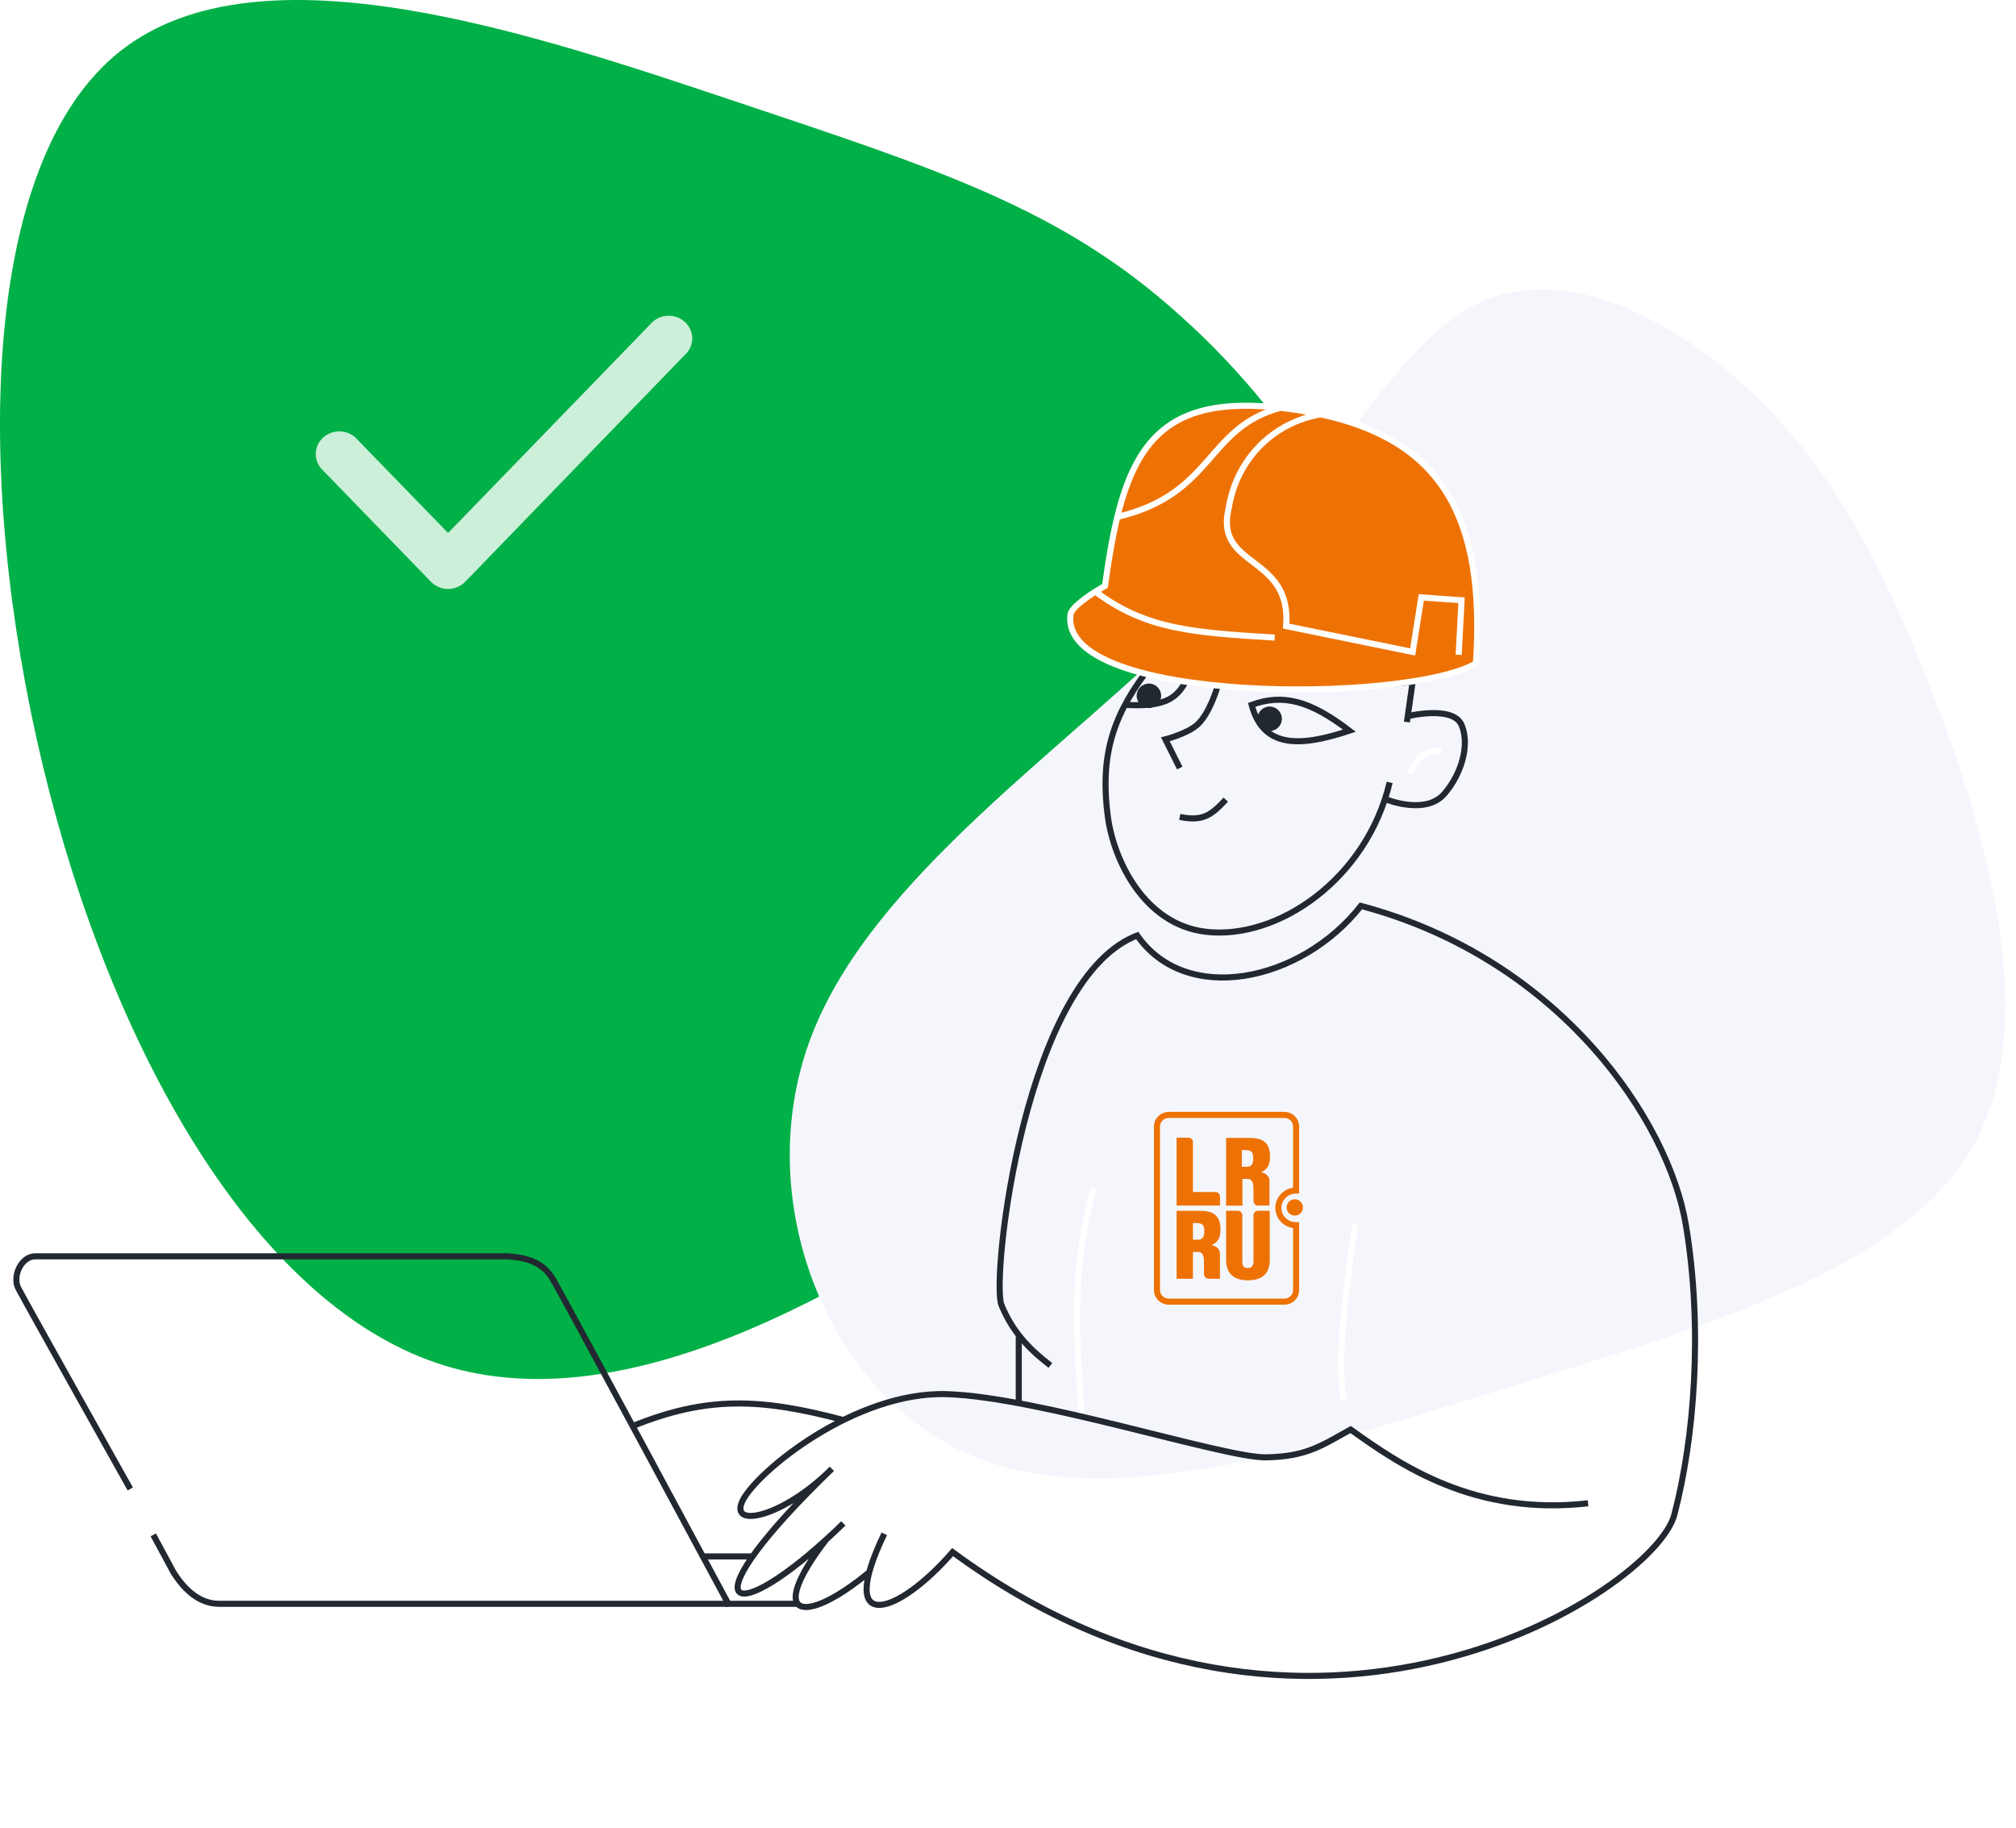 <svg width="332" height="301" viewBox="0 0 332 301" fill="none" xmlns="http://www.w3.org/2000/svg">
<rect width="332" height="301" fill="white"/>
<path d="M194.252 51.894C213.818 69.265 232.326 97.69 228.977 122.957C225.628 148.421 200.421 170.53 169.398 192.244C138.552 213.76 101.712 234.684 71.746 224.42C41.781 214.155 18.338 172.899 7.056 126.115C-4.225 79.135 -3.343 26.824 19.748 8.466C42.839 -9.892 88.139 5.703 121.278 16.757C154.24 27.811 174.863 34.325 194.252 51.894Z" fill="#01B047"/>
<path d="M73.79 97C73.259 96.998 72.734 96.891 72.247 96.686C71.76 96.48 71.323 96.18 70.961 95.805L52.865 77.133C52.247 76.398 51.941 75.465 52.009 74.521C52.078 73.577 52.515 72.693 53.234 72.049C53.952 71.404 54.898 71.046 55.879 71.047C56.861 71.048 57.806 71.408 58.523 72.054L73.79 87.776L107.115 53.382C107.45 52.985 107.866 52.658 108.337 52.421C108.808 52.185 109.325 52.045 109.855 52.009C110.385 51.973 110.917 52.043 111.418 52.214C111.918 52.385 112.377 52.653 112.766 53.002C113.155 53.351 113.465 53.773 113.677 54.242C113.89 54.712 113.999 55.218 114 55.73C114.001 56.242 113.892 56.749 113.681 57.218C113.47 57.688 113.161 58.111 112.773 58.461L76.619 95.805C76.258 96.18 75.82 96.48 75.333 96.686C74.847 96.891 74.322 96.998 73.79 97Z" fill="white" fill-opacity="0.8"/>
<path d="M318.247 114.092C327.218 137.325 336.309 168.531 324.927 188.789C313.282 209.123 281.026 218.411 248.41 228.493C215.532 238.651 182.031 249.678 159.06 239.312C136.089 228.946 123.522 197.361 133.539 170.869C143.555 144.378 176.03 123.154 197.443 101.388C218.857 79.621 229.196 57.04 243.087 50.141C256.979 43.242 274.547 51.851 287.487 63.724C300.565 75.697 309.277 90.859 318.247 114.092Z" fill="#F4F6FC"/>
<path d="M119.471 264.134H131.308" stroke="#222830"/>
<path d="M25.242 252.782L28.557 258.931C31.09 262.961 33.765 264.134 36.133 264.134C38.501 264.134 119.944 264.134 119.944 264.134" stroke="#222830"/>
<path d="M115.683 256.33H123.923" stroke="#222830"/>
<path d="M21.454 245.216C21.454 245.216 3.934 213.998 2.987 212.106C2.04 210.214 3.461 206.903 5.828 206.903C8.196 206.903 83.484 206.903 83.484 206.903C87.526 207.136 89.64 208.322 91.06 210.687C92.481 213.052 119.945 264.136 119.945 264.136" stroke="#222830"/>
<path d="M210.521 198.929C210.521 198.172 210.829 197.445 211.377 196.909C211.925 196.372 212.669 196.07 213.445 196.068V185.507C213.444 185.006 213.24 184.525 212.877 184.171C212.514 183.816 212.021 183.617 211.508 183.617H192.478C191.963 183.617 191.469 183.817 191.105 184.172C190.741 184.528 190.536 185.01 190.535 185.513V212.475C190.535 212.978 190.74 213.46 191.104 213.815C191.468 214.17 191.962 214.37 192.477 214.37H211.51C212.023 214.37 212.515 214.171 212.878 213.817C213.24 213.464 213.444 212.984 213.445 212.483V201.79C212.669 201.788 211.925 201.486 211.377 200.949C210.829 200.413 210.521 199.686 210.521 198.929Z" stroke="#EE7203"/>
<path d="M205.429 192.15H204.511V189.406C205.827 189.376 206.392 189.436 206.392 190.763C206.392 191.449 206.208 192.15 205.432 192.15H205.429ZM207.727 193.059V193.03C208.858 192.524 209.148 191.672 209.148 190.486C209.148 188.265 208.051 187.407 205.848 187.407H201.918V198.559H204.606V194.163H205.492C206.119 194.208 206.333 194.655 206.409 195.341C206.428 195.515 206.428 196.923 206.426 197.827C206.426 197.859 206.431 197.892 206.439 197.923C206.463 198.1 206.554 198.261 206.693 198.376C206.832 198.492 207.01 198.552 207.192 198.547H209.061V194.505C209.061 193.711 208.472 193.223 207.723 193.059" fill="#EE7203"/>
<path d="M200.918 197.062C200.917 196.862 200.835 196.672 200.69 196.531C200.546 196.39 200.35 196.312 200.145 196.312H196.455V188.089C196.455 187.994 196.436 187.899 196.399 187.811C196.362 187.723 196.307 187.643 196.238 187.576C196.169 187.508 196.087 187.455 195.997 187.419C195.907 187.382 195.81 187.363 195.713 187.363H193.766V198.547H200.919V197.062H200.918Z" fill="#EE7203"/>
<path d="M197.373 204.162H196.456V201.422C197.771 201.391 198.334 201.45 198.334 202.778C198.334 203.465 198.152 204.166 197.374 204.166L197.373 204.162ZM199.569 205.073V205.037C200.702 204.534 200.992 203.684 200.992 202.493C200.992 200.272 199.894 199.414 197.692 199.414H193.766V210.6H196.456V206.182H197.342C197.968 206.226 198.182 206.675 198.259 207.36C198.277 207.533 198.277 208.941 198.275 209.846C198.276 209.878 198.28 209.91 198.289 209.941C198.312 210.121 198.4 210.287 198.539 210.408C198.677 210.529 198.855 210.596 199.041 210.599H200.903V206.517C200.903 205.68 200.321 205.234 199.573 205.069" fill="#EE7203"/>
<path d="M207.165 199.406C206.969 199.408 206.781 199.485 206.644 199.621C206.506 199.757 206.429 199.941 206.429 200.132C206.429 200.147 206.429 200.16 206.429 200.175V207.77C206.429 208.247 206.217 208.841 205.518 208.841C204.758 208.841 204.591 208.379 204.591 207.841V200.131C204.59 199.94 204.512 199.756 204.374 199.621C204.236 199.486 204.049 199.409 203.853 199.408H201.918V207.502C201.918 209.8 203.24 210.857 205.505 210.857C208.237 210.857 209.104 209.397 209.104 207.502V199.406H207.165Z" fill="#EE7203"/>
<path d="M213.228 200.198C213.971 200.198 214.573 199.597 214.573 198.854C214.573 198.112 213.971 197.511 213.228 197.511C212.485 197.511 211.882 198.112 211.882 198.854C211.882 199.597 212.485 200.198 213.228 200.198Z" fill="#EE7203"/>
<path d="M180.081 195.551C177.013 207.5 176.836 216.074 178.187 233.391" stroke="white"/>
<path d="M223.17 201.699C220.835 218.074 220.41 224.441 221.276 230.552" stroke="white"/>
<path d="M222.223 235.283C230.747 241.432 242.904 249.692 261.525 247.581" stroke="#222830"/>
<path d="M187.657 153.924C168.717 160.546 163.176 210.685 164.929 214.942C166.682 219.199 169.242 221.994 172.978 224.875" stroke="#222830"/>
<path d="M167.769 220.146V231.025" stroke="#222830"/>
<path d="M222.697 235.282C217.895 237.898 215.382 239.901 208.492 240.012C201.601 240.122 171.084 230.079 155.932 229.606C140.779 229.133 124.68 242.377 122.312 247.107C119.945 251.837 128.942 249.945 136.991 241.904C113.462 264.605 119.636 268.49 136.044 253.567M138.885 250.891C137.909 251.842 136.961 252.734 136.044 253.567M136.044 253.567C126.101 266.5 132.256 267.919 143.147 258.932M145.627 252.609C137.556 269.407 147.882 266.027 156.879 255.621C215.408 298.696 272.417 262.097 275.73 249.472C279.043 236.847 280.465 218.727 277.624 201.699C274.783 184.67 257.049 157.958 224.117 149.195C214.27 161.743 195.233 165.75 187.183 153.925" stroke="#222830"/>
<path d="M138.885 233.864C125.223 230.237 116.452 229.925 104.318 234.81" stroke="#222830"/>
<path d="M232.168 127.438C233.415 124.395 234.994 123.762 237.377 123.654" stroke="white"/>
<path d="M206.124 116.085C211.333 114.193 215.796 115.419 222.223 120.342C213.907 123.096 208.018 123.18 206.124 116.085Z" stroke="#222830"/>
<path d="M195.232 112.303C193.556 115.387 191.261 116.415 185.289 116.087" stroke="#222830"/>
<path d="M200.441 113.246C200.441 113.246 199.182 117.601 197.126 119.395C195.443 120.864 191.917 121.76 191.917 121.76L194.285 126.49" stroke="#222830"/>
<path d="M194.285 134.534C198.13 135.343 199.538 134.179 201.862 131.696" stroke="#222830"/>
<path d="M228.851 128.856C225.068 144.801 210.384 154.871 198.546 153.452C188.406 152.236 183.394 141.627 182.447 134.532C181.193 125.143 182.93 118.472 188.602 110.882C204.644 113.927 214.369 114.06 232.639 112.301L231.692 118.923" stroke="#222830"/>
<path d="M231.694 117.978C231.694 117.978 239.27 116.086 240.691 119.397C242.111 122.708 240.644 127.525 237.85 130.749C234.786 134.285 228.379 131.695 228.379 131.695" stroke="#222830"/>
<path d="M243.058 109.262C231.694 115.884 174.408 115.989 176.293 101.221C176.433 100.127 178.766 98.471 180.398 97.437C181.292 96.871 181.975 96.491 181.975 96.491C182.546 92.275 183.182 88.486 183.999 85.139C187.322 71.533 193.647 65.225 210.859 67.165C213.207 67.435 215.415 67.792 217.489 68.239C237.169 72.485 244.692 84.896 243.058 109.262Z" fill="#EE7203"/>
<path d="M180.398 97.437C178.766 98.471 176.433 100.127 176.293 101.221C174.408 115.989 231.694 115.884 243.058 109.262C244.692 84.896 237.169 72.485 217.489 68.239M180.398 97.437C181.292 96.871 181.975 96.491 181.975 96.491C182.546 92.275 183.182 88.486 183.999 85.139M180.398 97.437C188.644 103.612 196.219 104.176 209.912 105.005M210.859 67.165C193.647 65.225 187.322 71.533 183.999 85.139M210.859 67.165C198.548 70.476 199.969 81.355 183.999 85.139M210.859 67.165C213.207 67.435 215.415 67.792 217.489 68.239M217.489 68.239C209.912 69.53 203.676 75.371 202.336 83.72C199.969 93.653 212.754 91.288 211.807 103.113L232.641 107.37L234.062 98.383L240.691 98.856L240.217 107.843" stroke="white"/>
<ellipse cx="189.202" cy="114.593" rx="2.018" ry="2.016" fill="#222830"/>
<ellipse cx="209.088" cy="118.377" rx="2.018" ry="2.016" fill="#222830"/>
</svg>
